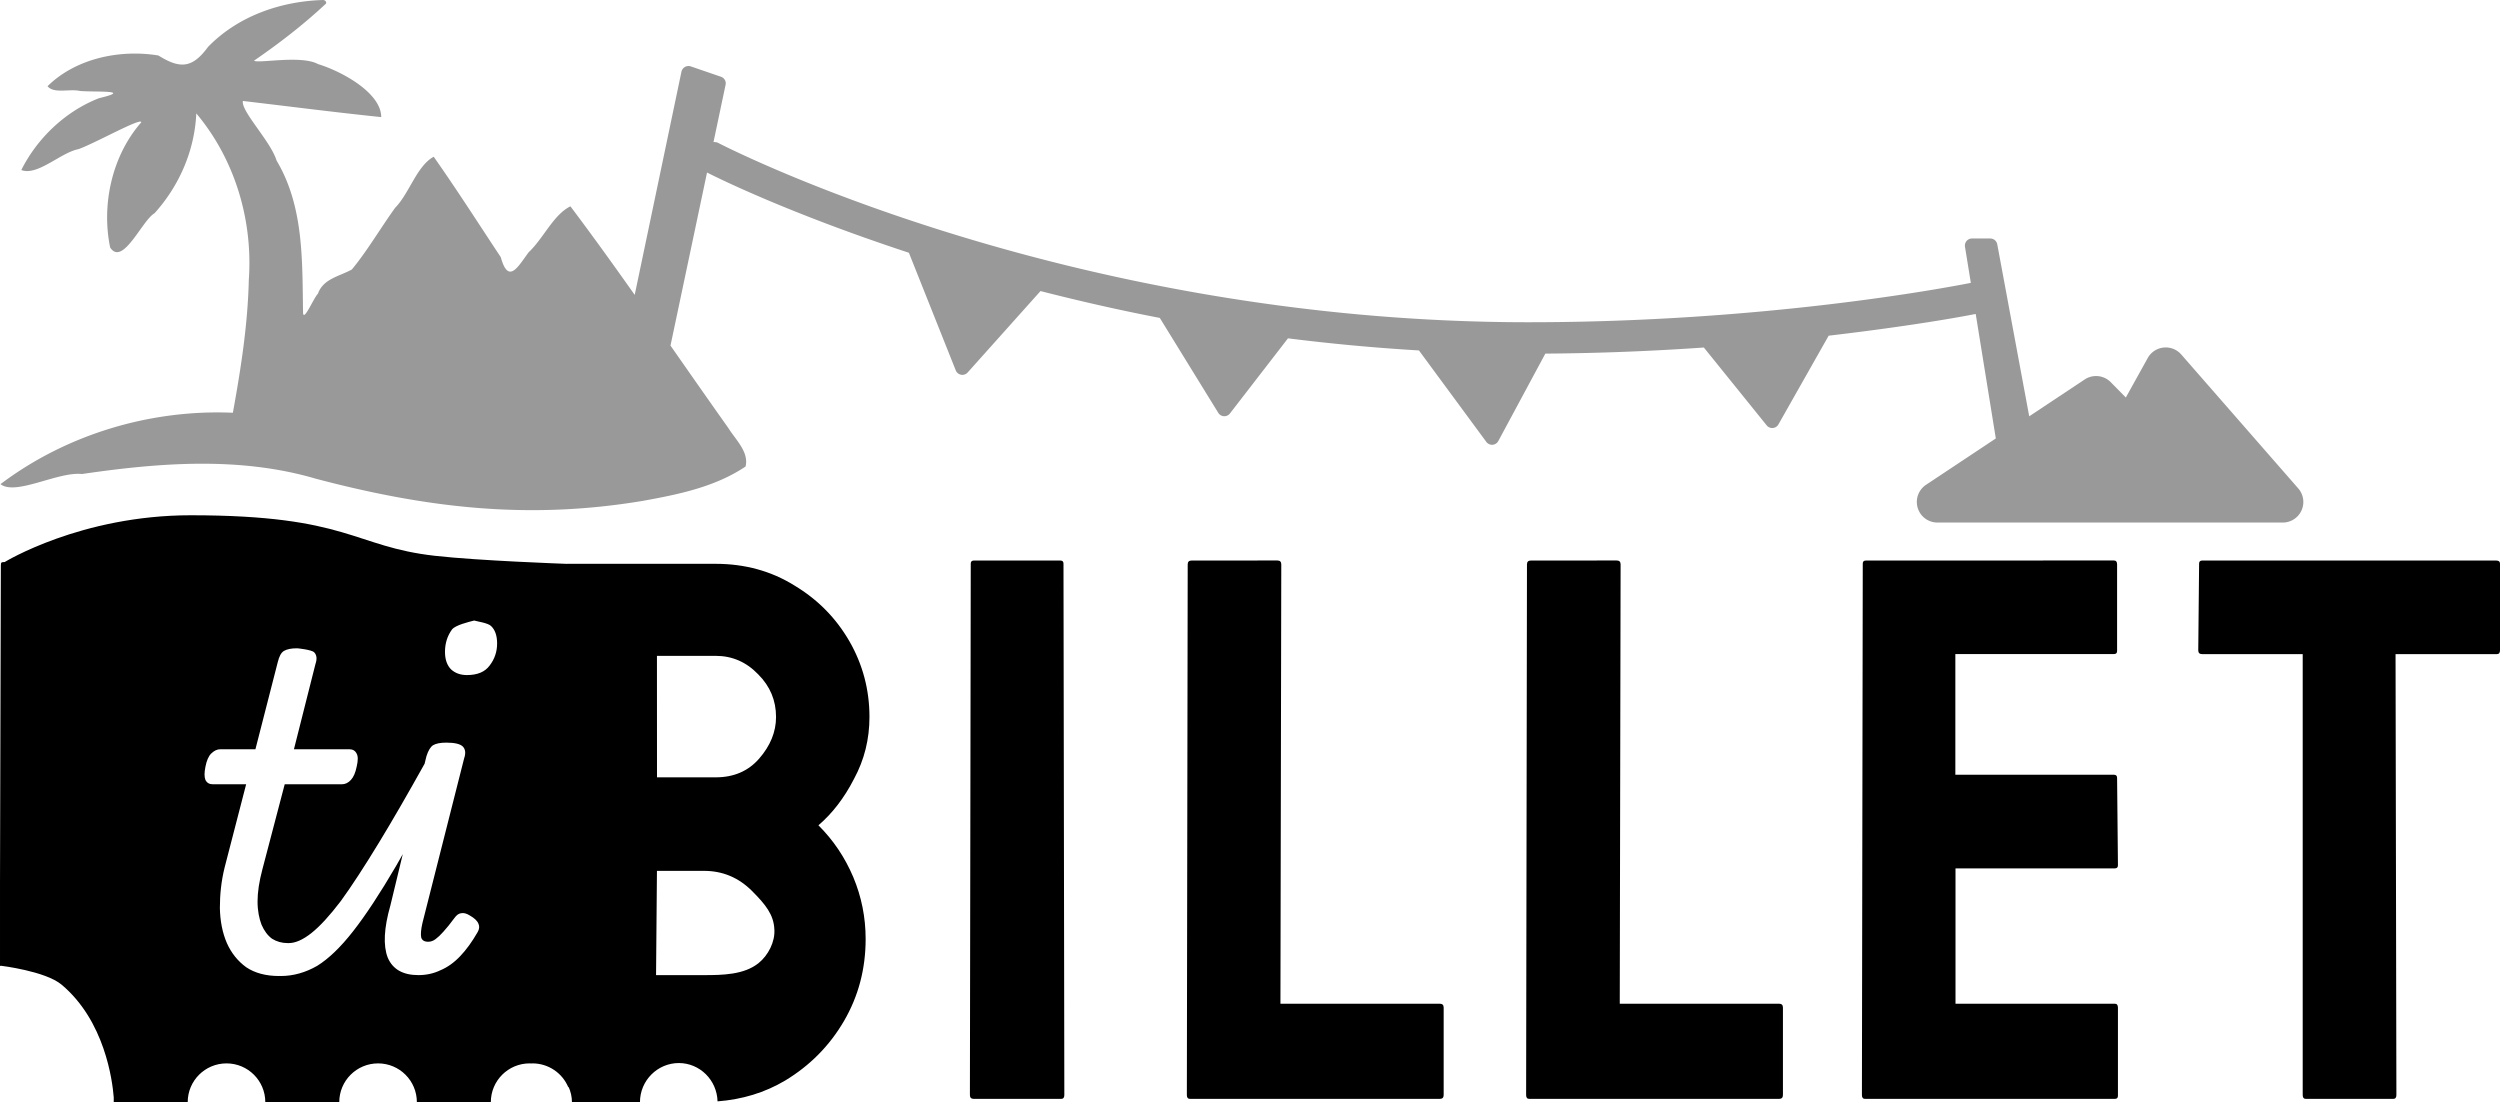 <?xml version="1.0" encoding="UTF-8" standalone="no"?>
<!-- Created with Inkscape (http://www.inkscape.org/) -->

<svg
   width="50.358mm"
   height="22.201mm"
   viewBox="0 0 50.358 22.201"
   version="1.1"
   id="svg1"
   xml:space="preserve"
   sodipodi:docname="niveaux.svg"
   inkscape:version="1.3.2 (091e20ef0f, 2023-11-25)"
   xmlns:inkscape="http://www.inkscape.org/namespaces/inkscape"
   xmlns:sodipodi="http://sodipodi.sourceforge.net/DTD/sodipodi-0.dtd"
   xmlns="http://www.w3.org/2000/svg"
   xmlns:svg="http://www.w3.org/2000/svg"><sodipodi:namedview
     id="namedview1"
     pagecolor="#505050"
     bordercolor="#eeeeee"
     borderopacity="1"
     inkscape:showpageshadow="0"
     inkscape:pageopacity="0"
     inkscape:pagecheckerboard="0"
     inkscape:deskcolor="#505050"
     inkscape:document-units="mm"
     inkscape:zoom="5.4274689"
     inkscape:cx="95.164064"
     inkscape:cy="41.916408"
     inkscape:window-width="1920"
     inkscape:window-height="1011"
     inkscape:window-x="0"
     inkscape:window-y="0"
     inkscape:window-maximized="1"
     inkscape:current-layer="layer1" /><defs
     id="defs1" /><g
     id="layer1"
     transform="translate(-2296.848,-15.346)"><path
       id="path47-4-1-9-5-4-4-9-6-6-8-8-7-0-6-9-1-2-4-1-7-5-6-1-9-8-5-8"
       style="color:#000000;opacity:0.4;fill-opacity:1;stroke-width:1;stroke-linejoin:round;-inkscape-stroke:none"
       d="m 2303.358,15.346 c -0.855,0.025 -1.711,0.321 -2.318,0.943 -0.317,0.433 -0.562,0.449 -1.001,0.175 -0.775,-0.128 -1.663,0.057 -2.233,0.618 0.125,0.158 0.446,0.048 0.649,0.096 0.307,0.027 1.094,-0.023 0.387,0.146 -0.676,0.264 -1.242,0.803 -1.565,1.447 0.326,0.125 0.791,-0.351 1.153,-0.421 0.346,-0.125 1.28,-0.651 1.263,-0.539 -0.588,0.669 -0.805,1.655 -0.626,2.52 0.253,0.389 0.643,-0.546 0.894,-0.69 0.499,-0.553 0.808,-1.264 0.841,-2.011 0.779,0.928 1.143,2.152 1.058,3.355 -0.021,0.899 -0.16,1.791 -0.321,2.675 -1.662,-0.072 -3.353,0.436 -4.681,1.438 0.307,0.239 1.155,-0.256 1.642,-0.204 1.559,-0.228 3.177,-0.356 4.711,0.095 2.227,0.588 4.27,0.832 6.579,0.447 0.717,-0.129 1.462,-0.28 2.076,-0.693 0.073,-0.292 -0.203,-0.543 -0.347,-0.776 -0.415,-0.585 -0.792,-1.126 -1.165,-1.66 l 0.736,-3.486 c 0.215,0.11 1.657,0.824 4.066,1.616 l 0.944,2.369 a 0.143,0.143 0 0 0 0.238,0.045 l 1.469,-1.642 c 0.755,0.193 1.552,0.377 2.403,0.541 l 1.176,1.909 a 0.143,0.143 0 0 0 0.238,0.014 l 1.168,-1.512 c 0.848,0.107 1.729,0.19 2.638,0.244 l 1.358,1.843 a 0.143,0.143 0 0 0 0.24,-0.017 l 0.948,-1.762 c 1.131,-0.008 2.207,-0.054 3.193,-0.123 l 1.264,1.566 a 0.143,0.143 0 0 0 0.238,-0.017 l 1.012,-1.787 c 1.658,-0.195 2.659,-0.378 2.962,-0.438 l 0.405,2.508 -1.405,0.933 a 0.415,0.415 0 0 0 0.23,0.761 h 6.955 a 0.415,0.415 0 0 0 0.312,-0.688 l -2.357,-2.698 a 0.415,0.415 0 0 0 -0.356,-0.139 0.415,0.415 0 0 0 -0.319,0.211 l -0.441,0.795 -0.304,-0.309 a 0.415,0.415 0 0 0 -0.525,-0.054 l -1.117,0.742 -0.644,-3.466 a 0.143,0.143 0 0 0 -0.142,-0.116 h -0.366 a 0.143,0.143 0 0 0 -0.142,0.166 l 0.118,0.728 c -0.532,0.105 -4.185,0.793 -8.905,0.793 -9.426,0 -16.349,-3.623 -16.349,-3.623 a 0.317,0.317 0 0 0 -0.073,-0.006 l 0.243,-1.152 c 0.017,-0.069 -0.023,-0.138 -0.089,-0.163 l -0.604,-0.207 c -0.026,-0.01 -0.054,-0.013 -0.082,-0.007 -0.056,0.011 -0.099,0.053 -0.113,0.109 l -0.942,4.498 c -0.408,-0.577 -0.824,-1.158 -1.295,-1.784 -0.344,0.17 -0.547,0.652 -0.841,0.925 -0.211,0.284 -0.407,0.662 -0.562,0.099 -0.448,-0.676 -0.885,-1.361 -1.351,-2.023 -0.341,0.186 -0.492,0.74 -0.776,1.028 -0.295,0.409 -0.556,0.859 -0.872,1.243 -0.248,0.138 -0.578,0.186 -0.683,0.487 -0.092,0.092 -0.301,0.605 -0.301,0.366 -0.017,-1.035 0.017,-2.125 -0.534,-3.048 -0.115,-0.384 -0.723,-0.999 -0.677,-1.199 0.929,0.109 1.856,0.229 2.786,0.325 0,-0.487 -0.789,-0.92 -1.273,-1.068 -0.342,-0.187 -1.215,-0.005 -1.289,-0.069 0.507,-0.348 1.002,-0.73 1.449,-1.149 0.017,-0.035 -0.021,-0.074 -0.057,-0.071 z" /><path
       id="path96-5-1-8-2-0-9-8-5-7-3-0-59-4-1-5-6-1-9-6-4-4-7-1-8-9-3"
       style="opacity:1;fill-opacity:1;stroke:none;stroke-width:0.865;stroke-linejoin:round;stroke-dasharray:none"
       d="m 2300.691,25.725 c -2.216,0 -3.748,0.942 -3.748,0.942 -0.068,0.002 -0.078,0.006 -0.078,0.068 l -0.017,6.385 v 0.011 0.607 0.021 1.046 l 0.017,-0.006 c 0,0 0.895,0.107 1.222,0.38 0.872,0.729 1.026,1.935 1.052,2.272 v 0.096 h 1.49 c 0,-0.432 0.35,-0.781 0.782,-0.781 0.432,0 0.781,0.35 0.781,0.781 h 1.49 c 0,-0.432 0.35,-0.781 0.782,-0.781 0.432,0 0.781,0.35 0.781,0.781 h 1.49 c 0,-0.432 0.35,-0.781 0.781,-0.781 0.017,0 0.024,0.002 0.037,0.002 0,-5.39e-4 0.017,-0.001 0.021,-0.002 0.318,4.9e-5 0.604,0.192 0.724,0.487 v -0.022 c 0.045,0.099 0.071,0.206 0.071,0.317 h 1.37 c 0,-0.437 0.353,-0.788 0.782,-0.789 0.423,1.22e-4 0.769,0.342 0.781,0.772 0.494,-0.038 0.95,-0.174 1.363,-0.42 0.498,-0.301 0.893,-0.7 1.184,-1.199 0.291,-0.499 0.436,-1.05 0.436,-1.652 0,-0.436 -0.084,-0.852 -0.249,-1.246 -0.167,-0.395 -0.4,-0.743 -0.702,-1.044 0.28,-0.239 0.52,-0.551 0.717,-0.935 0.208,-0.384 0.311,-0.799 0.311,-1.246 0,-0.551 -0.136,-1.06 -0.405,-1.528 -0.27,-0.467 -0.638,-0.84 -1.106,-1.121 -0.467,-0.291 -0.997,-0.437 -1.589,-0.437 h -2.991 c -9e-4,0 0,0.001 0,0.001 -0.05,-0.002 -1.78,-0.063 -2.659,-0.162 -1.653,-0.186 -1.735,-0.817 -4.922,-0.817 z m 15.774,0.912 c -0.042,0 -0.063,0.02 -0.063,0.062 l -0.017,10.704 c 0,0.052 0.026,0.078 0.078,0.078 h 1.761 c 0.042,0 0.063,-0.026 0.063,-0.078 l -0.017,-10.704 c 0,-0.042 -0.021,-0.062 -0.063,-0.062 z m 4.385,0 c -0.052,0 -0.078,0.026 -0.078,0.078 l -0.017,10.688 c 0,0.052 0.021,0.078 0.063,0.078 h 5.032 c 0.052,0 0.078,-0.026 0.078,-0.078 v -1.761 c 0,-0.052 -0.026,-0.078 -0.078,-0.078 h -3.21 l 0.017,-8.85 c 0,-0.052 -0.026,-0.078 -0.078,-0.078 z m 6.834,0 c -0.052,0 -0.078,0.026 -0.078,0.078 l -0.017,10.688 c 0,0.052 0.021,0.078 0.063,0.078 h 5.032 c 0.052,0 0.078,-0.026 0.078,-0.078 v -1.761 c 0,-0.052 -0.026,-0.078 -0.078,-0.078 h -3.209 l 0.017,-8.85 c 0,-0.052 -0.026,-0.078 -0.078,-0.078 z m 6.749,0 c -0.042,0 -0.063,0.02 -0.063,0.062 l -0.017,10.704 c 0,0.052 0.021,0.078 0.063,0.078 h 5.032 c 0.042,0 0.062,-0.021 0.062,-0.062 v -1.776 c 0,-0.052 -0.021,-0.079 -0.062,-0.079 h -3.21 v -2.726 h 3.21 c 0.042,0 0.062,-0.021 0.062,-0.063 l -0.017,-1.76 c 0,-0.042 -0.021,-0.063 -0.063,-0.063 h -3.195 v -2.431 h 3.195 c 0.042,0 0.063,-0.02 0.063,-0.062 v -1.745 c 0,-0.052 -0.021,-0.078 -0.063,-0.078 z m 6.775,0 c -0.042,0 -0.063,0.02 -0.063,0.062 l -0.017,1.746 c 0,0.052 0.026,0.077 0.078,0.077 h 2.026 v 8.881 c 0,0.052 0.021,0.078 0.063,0.078 h 1.761 c 0.042,0 0.063,-0.026 0.063,-0.078 l -0.017,-8.881 h 2.041 c 0.042,0 0.063,-0.025 0.063,-0.077 v -1.746 c 0,-0.042 -0.026,-0.062 -0.078,-0.062 z m -34.811,1.208 h 5e-4 c 0.057,0.018 0.28,0.049 0.341,0.11 0.082,0.077 0.123,0.194 0.123,0.353 0,0.165 -0.05,0.313 -0.149,0.442 -0.094,0.13 -0.247,0.194 -0.459,0.194 -0.13,0 -0.236,-0.038 -0.319,-0.114 -0.082,-0.082 -0.123,-0.2 -0.123,-0.353 0,-0.171 0.047,-0.322 0.141,-0.451 0.068,-0.088 0.335,-0.152 0.445,-0.18 z m -3.557,0.56 v 0 c 0,0 0.283,0.027 0.336,0.08 0.052,0.053 0.063,0.132 0.026,0.238 l -0.433,1.715 h 1.114 c 0.071,0 0.12,0.029 0.149,0.088 0.03,0.053 0.03,0.141 0,0.265 -0.024,0.118 -0.061,0.206 -0.115,0.265 -0.054,0.059 -0.115,0.088 -0.185,0.088 h -1.149 l -0.45,1.715 c -0.064,0.242 -0.097,0.456 -0.097,0.645 0,0.188 0.033,0.345 0.08,0.468 0.054,0.124 0.123,0.218 0.212,0.283 0.094,0.059 0.2,0.088 0.318,0.088 v 0.001 c 0,8.7e-5 2e-4,-0.001 0.017,-0.001 0.136,0 0.289,-0.068 0.459,-0.203 0.17,-0.135 0.368,-0.35 0.592,-0.645 0.218,-0.3 0.477,-0.698 0.778,-1.193 0.266,-0.437 0.57,-0.964 0.909,-1.572 l 0.037,-0.151 c 0.035,-0.112 0.08,-0.186 0.132,-0.221 0.059,-0.035 0.148,-0.053 0.266,-0.053 0.17,0 0.282,0.026 0.335,0.079 0.052,0.053 0.063,0.133 0.026,0.239 l -0.839,3.313 c -0.03,0.13 -0.038,0.227 -0.026,0.292 0.017,0.059 0.064,0.088 0.141,0.088 0.054,0 0.103,-0.018 0.149,-0.053 0.047,-0.035 0.101,-0.085 0.158,-0.15 0.064,-0.071 0.139,-0.162 0.221,-0.274 0.042,-0.059 0.085,-0.091 0.132,-0.097 0.054,-0.012 0.111,0.003 0.177,0.044 0.094,0.053 0.153,0.109 0.176,0.168 0.024,0.053 0.017,0.109 -0.017,0.168 -0.111,0.194 -0.229,0.357 -0.353,0.486 -0.123,0.13 -0.257,0.224 -0.398,0.283 -0.136,0.065 -0.283,0.097 -0.442,0.097 -0.312,0 -0.518,-0.117 -0.618,-0.353 -0.094,-0.242 -0.077,-0.593 0.054,-1.052 l 0.249,-1.031 c -0.045,0.079 -0.09,0.162 -0.134,0.236 -0.324,0.554 -0.612,0.992 -0.866,1.316 -0.253,0.324 -0.495,0.556 -0.725,0.698 -0.236,0.135 -0.48,0.204 -0.733,0.204 0,0 2e-4,-0.002 -0.017,-0.002 l -0.017,0.002 c -0.265,0 -0.486,-0.059 -0.662,-0.177 -0.17,-0.124 -0.3,-0.286 -0.389,-0.486 -0.089,-0.206 -0.136,-0.442 -0.141,-0.707 0,-0.265 0.026,-0.539 0.097,-0.822 l 0.432,-1.67 h -0.671 c -0.071,0 -0.12,-0.029 -0.149,-0.088 -0.024,-0.059 -0.024,-0.147 0,-0.265 0.024,-0.124 0.062,-0.212 0.115,-0.265 0.059,-0.059 0.122,-0.088 0.186,-0.088 h 0.706 l 0.451,-1.759 c 0.028,-0.11 0.064,-0.185 0.123,-0.221 0.059,-0.035 0.148,-0.054 0.264,-0.053 z m 7.241,0.152 h 1.184 c 0.332,0 0.618,0.124 0.857,0.374 0.239,0.239 0.358,0.525 0.358,0.857 0,0.301 -0.115,0.581 -0.342,0.841 -0.218,0.249 -0.509,0.375 -0.872,0.375 h -1.184 z m 0,4.331 h 0.949 c 0.374,0 0.696,0.135 0.966,0.405 0.27,0.27 0.437,0.475 0.45,0.773 0.017,0.25 -0.123,0.524 -0.319,0.681 -0.293,0.234 -0.724,0.241 -1.098,0.241 h -0.966 z" /></g></svg>
